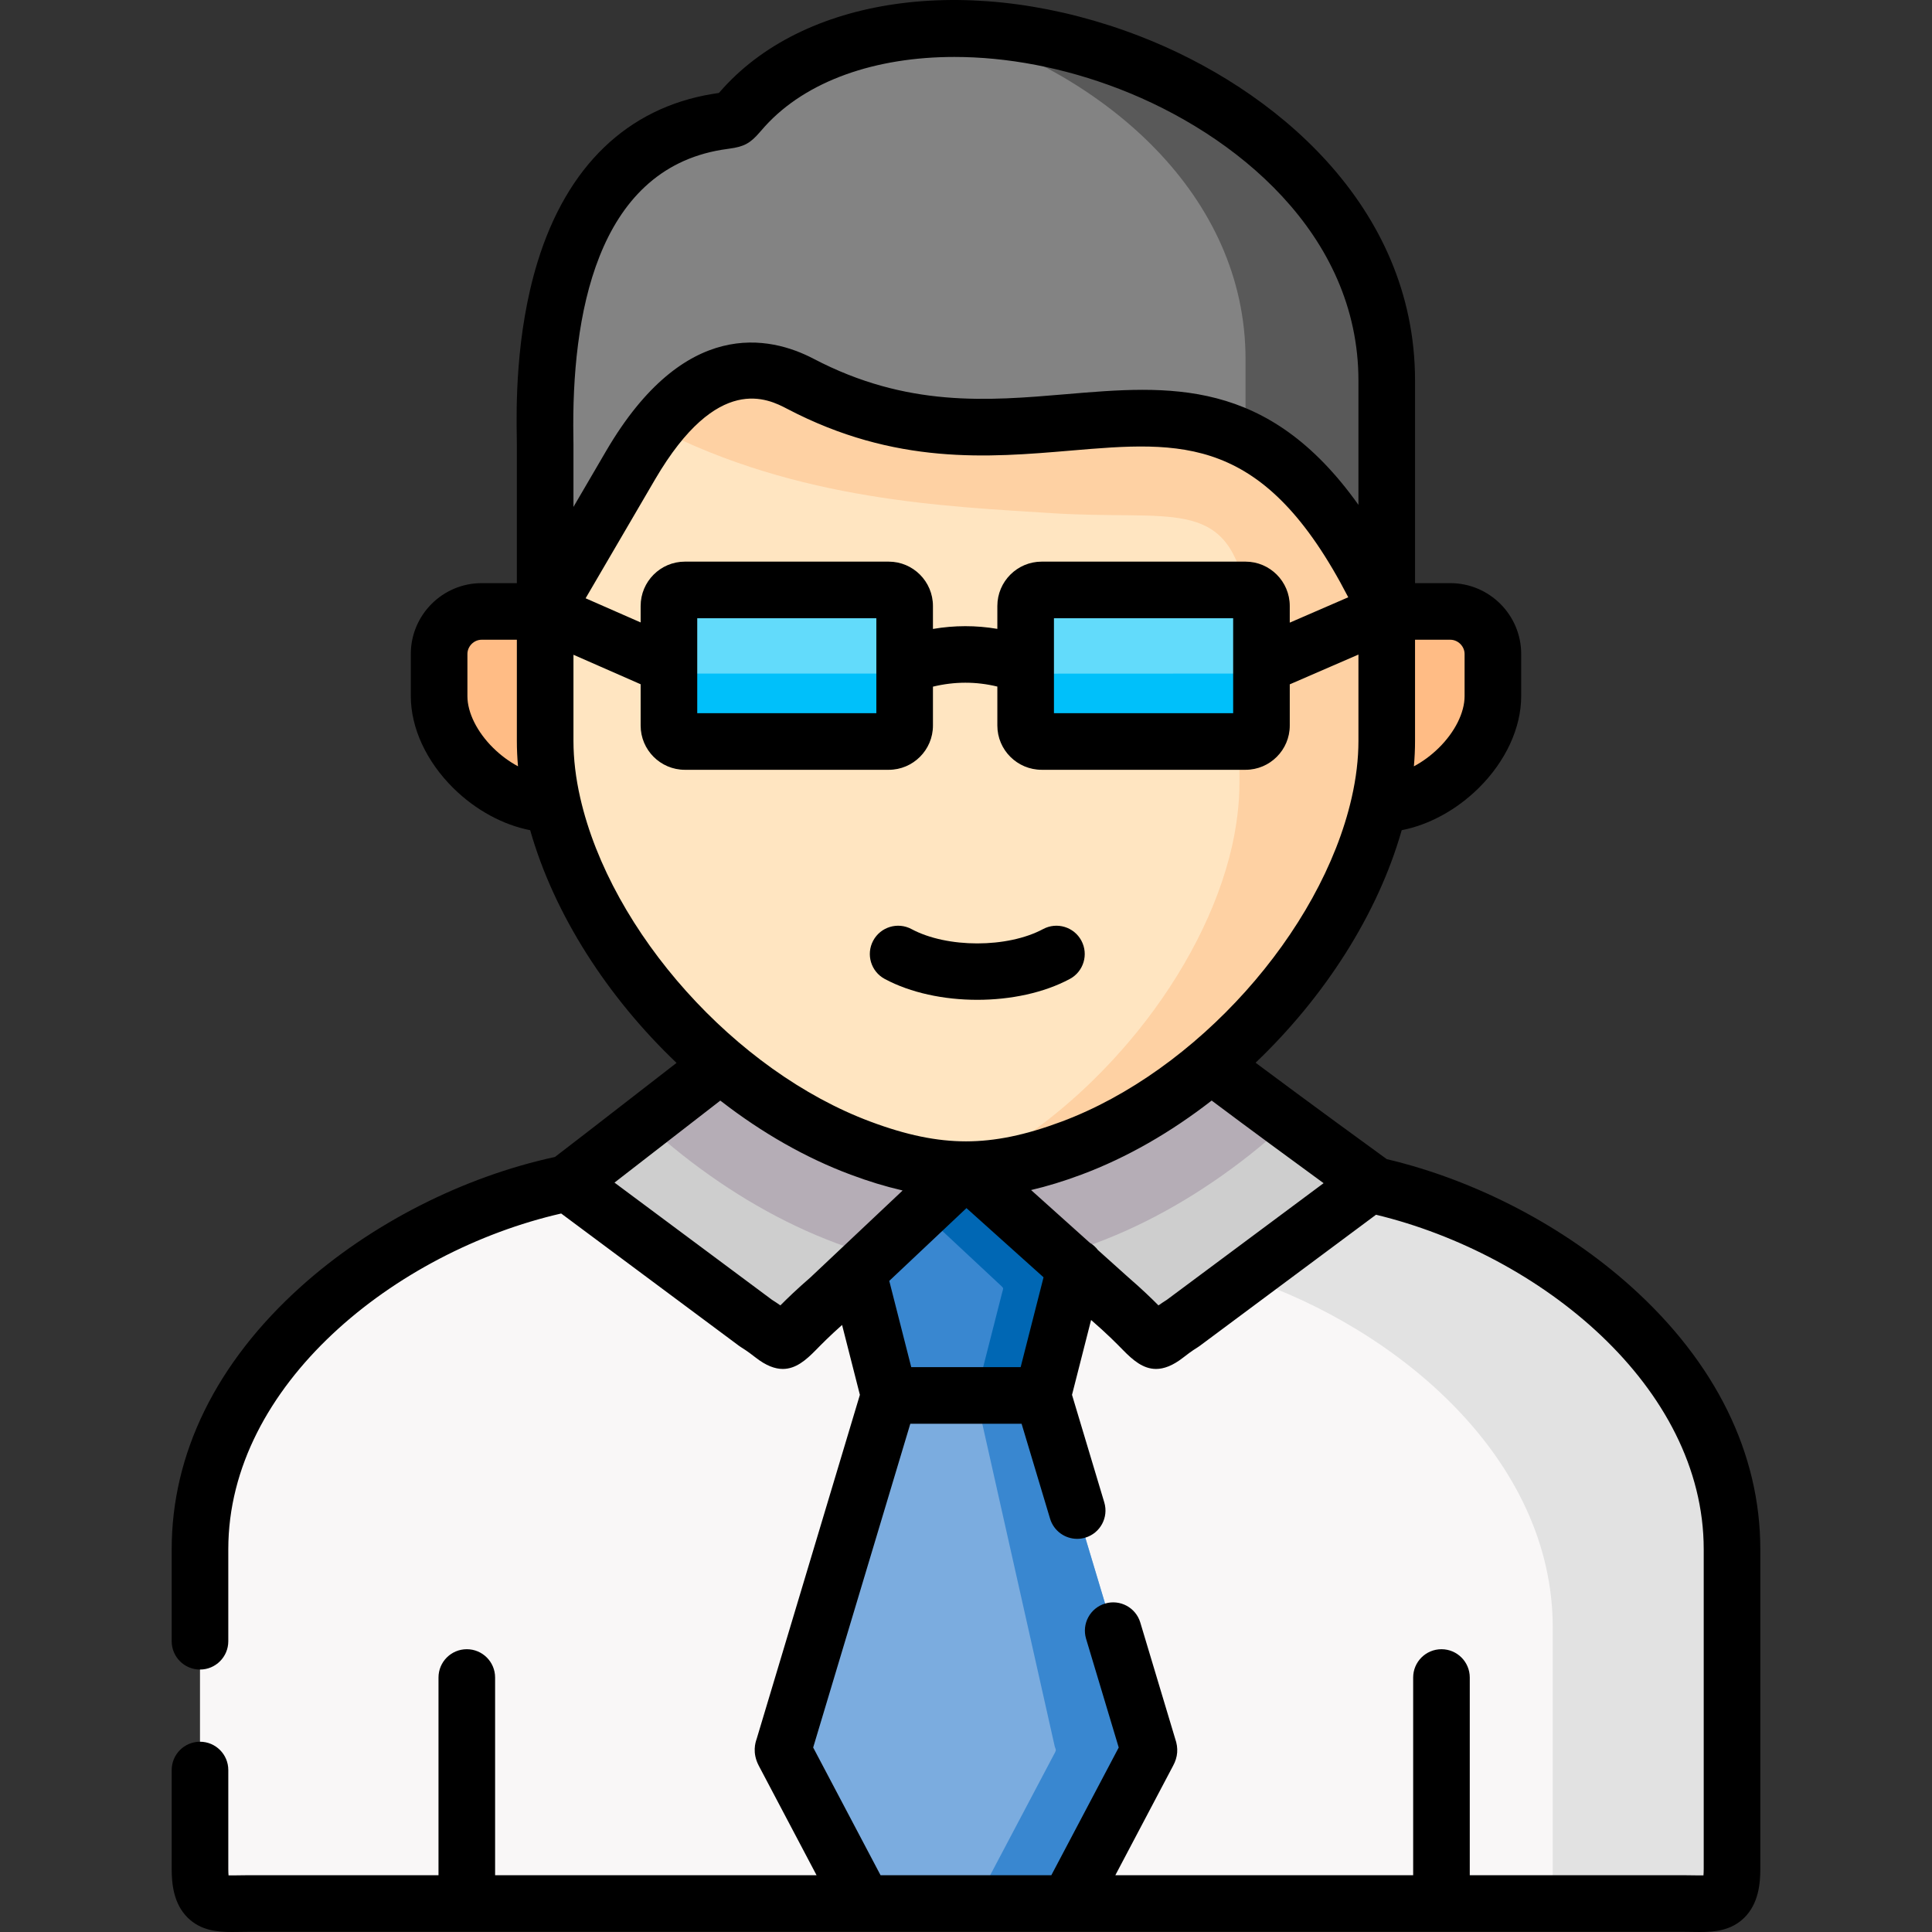 <svg id="Capa_1" enable-background="new 0 0 512 512" height="512" viewBox="0 0 512 512" width="512" xmlns="http://www.w3.org/2000/svg"><rect x="0" y="0" width="512" height="512" fill="#333333" stroke="none"/><g><g><path clip-rule="evenodd" d="m150.449 313.545c-45.41 9.127-97.449 46.659-97.449 97.031v84.757c0 10.432 4.787 9.128 12.748 9.128h24.561 33.399 105.126 27.166 27.138 98.866 39.659 24.589c7.96 0 12.748 1.304 12.748-9.128v-84.757c0-49.834-50.962-87.11-96.033-96.748l-106.996-25.824z" fill="#f9f7f7" fill-rule="evenodd"/></g><g><path clip-rule="evenodd" d="m304.215 462.819-27.903-93.006-20.312-10.857-20.34 10.857-27.903 93.006c-.227.822-.425.879-.057 1.587l21.133 40.054h27.167 27.138l21.133-40.054c.397-.708.17-.765-.056-1.587z" fill="#7bacdf" fill-rule="evenodd"/></g><g><path clip-rule="evenodd" d="m284.951 335.939-3.654-18.794-25.297-7.172-27.025 7.597-1.671 19.446 8.356 32.797h20.34 20.311z" fill="#3987d0" fill-rule="evenodd"/></g><g><path clip-rule="evenodd" d="m304.215 462.819-27.903-93.006h-17.677l20.878 93.006c.255.822.453.879.085 1.587l-21.161 40.054h24.702l21.133-40.054c.396-.708.169-.765-.057-1.587z" fill="#3987d0" fill-rule="evenodd"/></g><g><path clip-rule="evenodd" d="m284.951 335.939-28.951-25.966-11.671 11.197 20.68 19.304c1.105 1.049.906.709.538 2.211l-6.912 27.128h17.677z" fill="#0067b4" fill-rule="evenodd"/></g><g><path clip-rule="evenodd" d="m294.016 344.103c16.26 14.06 8.867 13.153 19.461 6.548l49.489-36.822.453-.34c-5.354-3.884-27.762-20.183-42.492-31.352-18.583-13.606-59.858 11.197-64.928 27.837l28.951 25.966z" fill="#cecece" fill-rule="evenodd"/></g><g><path clip-rule="evenodd" d="m191.043 282.136c-.17-.057-36.232 28.12-40.651 31.352l.057.057 49.886 37.106c10.595 6.605 3.201 7.512 19.461-6.548l36.204-34.13c-7.025-18.737-26.005-38.75-64.957-27.837z" fill="#cecece" fill-rule="evenodd"/></g><g><path clip-rule="evenodd" d="m116.37 173.313v11.169c0 14.258 15.977 28.8 30.085 28.602l17.592-25.512-19.575-25.54h-16.827c-6.204-.001-11.275 5.073-11.275 11.281z" fill="#ffbc85" fill-rule="evenodd"/></g><g><path clip-rule="evenodd" d="m167.163 103.211-22.691 38.807v54.312c0 5.443.68 11.055 1.983 16.753 5.552 24.35 22.266 50.145 44.589 69.053 11.161 9.468 23.739 17.207 37.025 22.139 10.141 3.798 19.037 5.698 27.932 5.698h.907c8.583-.142 17.224-2.041 27.025-5.698 14.787-5.528 28.753-14.514 40.849-25.512 5.666-5.159 10.935-10.743 15.694-16.64 12.351-15.279 21.274-32.485 25.042-49.04 1.303-5.698 1.983-11.31 1.983-16.753v-54.312c-42.691-91.248-88.016-25.059-155.38-60.322-17.225-8.986-32.352-.028-44.958 21.515z" fill="#ffe5c1" fill-rule="evenodd"/></g><g><path clip-rule="evenodd" d="m367.5 162.031-10.878 20.693 8.895 30.359c14.107.198 30.113-14.343 30.113-28.602v-11.169c0-6.208-5.099-11.282-11.303-11.282h-16.827z" fill="#ffbc85" fill-rule="evenodd"/></g><g><path clip-rule="evenodd" d="m190.024 32.288c-49.291 8.136-45.552 76.225-45.552 85.409v18.284 26.051l22.691-38.835c12.606-21.515 27.733-30.501 44.957-21.487 67.365 35.263 112.69-30.955 155.38 60.322v-24.407-36.766c0-56.382-62.464-93.318-114.871-93.346h-.198c-22.011.028-42.209 6.548-55.24 20.892-3.683 4.024-1.757 2.976-7.167 3.883z" fill="#838383" fill-rule="evenodd"/></g><g><path clip-rule="evenodd" d="m330.078 156.333c1.133 5.159.312 18.596-1.615 40.167v11.084c0 5.414-.708 11.055-1.983 16.753-3.768 16.526-12.719 33.761-25.042 49.012-4.787 5.896-10.057 11.509-15.722 16.668-8.64 7.824-18.215 14.655-28.357 19.928 8.442-.17 16.94-2.069 26.572-5.669 14.787-5.528 28.753-14.514 40.849-25.512 5.666-5.159 10.935-10.743 15.694-16.64 12.351-15.279 21.274-32.485 25.042-49.04 1.303-5.698 1.983-11.31 1.983-16.753v-34.3c-42.691-91.277-88.016-25.059-155.38-60.322-14.277-7.484-27.138-2.58-38.3 11.622 37.733 19.503 77.393 20.863 104.644 22.649 31.984 2.07 46.091-4.45 51.615 20.353z" fill="#fed1a3" fill-rule="evenodd"/></g><g><path clip-rule="evenodd" d="m177.276 160.585v15.846 15.846c0 2.324 1.898 4.224 4.221 4.224h54.022c2.323 0 4.221-1.899 4.221-4.224v-15.846-15.846c0-2.353-1.898-4.252-4.221-4.252h-54.022c-2.323 0-4.221 1.9-4.221 4.252z" fill="#62dbfb" fill-rule="evenodd"/></g><g><path clip-rule="evenodd" d="m271.835 176.431-.028 15.846c0 2.324 1.926 4.224 4.249 4.224h54.022c2.323 0 4.221-1.899 4.221-4.224v-15.846-15.846c0-2.353-1.898-4.252-4.221-4.252h-54.022c-2.323 0-4.249 1.899-4.249 4.252z" fill="#62dbfb" fill-rule="evenodd"/></g><g><path clip-rule="evenodd" d="m181.497 196.501h54.022c2.323 0 4.221-1.899 4.221-4.224v-13.777h-62.464v13.777c0 2.325 1.898 4.224 4.221 4.224z" fill="#00c0fa" fill-rule="evenodd"/></g><g><path clip-rule="evenodd" d="m276.056 196.501h54.022c2.323 0 4.221-1.899 4.221-4.224v-13.777l-62.464.028-.028 13.748c0 2.326 1.926 4.225 4.249 4.225z" fill="#00c0fa" fill-rule="evenodd"/></g><g><path clip-rule="evenodd" d="m320.928 282.136c-7.224 6.123-15.042 11.537-23.286 15.931-4.448 2.381-9.037 4.479-13.711 6.208-9.632 3.6-18.13 5.499-26.572 5.669-.17 0-.312 0-.453.028h-.906l25.155 22.592c.991-.283 1.955-.595 2.946-.907 2.04-.652 4.108-1.389 6.204-2.183 14.476-5.386 28.243-13.465 40.764-23.329 3.229-2.551 6.374-5.244 9.433-7.994.283-.283.567-.539.85-.794-6.939-5.129-14.333-10.6-20.424-15.221z" fill="#b5adb6" fill-rule="evenodd"/></g><g><path clip-rule="evenodd" d="m256 309.973c-8.895 0-17.79-1.899-27.932-5.698-4.674-1.729-9.263-3.827-13.739-6.208-8.215-4.394-16.034-9.78-23.286-15.931-.085-.028-10.028 7.682-20.113 15.506 1.728 1.587 3.484 3.118 5.269 4.621 1.558 1.332 3.144 2.636 4.731 3.884 12.521 9.865 26.289 17.944 40.736 23.329 2.068.794 4.108 1.502 6.091 2.126 1.36.454 2.691.85 3.994 1.219z" fill="#b5adb6" fill-rule="evenodd"/></g><g><path clip-rule="evenodd" d="m367.5 100.859c0-56.382-62.464-93.318-114.871-93.346h-.198c-.028 0-.057 0-.085 0-.085 0-.17 0-.255 0 40.963 12.388 77.988 44.249 77.988 87.648v1.304 19.984c12.974 6.463 25.297 19.673 37.422 45.582v-20.013-4.394-36.765z" fill="#595959" fill-rule="evenodd"/></g><g><path clip-rule="evenodd" d="m459 410.576c0-49.834-50.962-87.11-96.033-96.748l-33.172 24.662c40.906 13.663 81.699 48.218 81.699 92.807v73.163h10.17 24.589c7.96 0 12.748 1.304 12.748-9.128v-84.756z" fill="#e2e2e2" fill-rule="evenodd"/></g><g><path d="m234.471 259.437c6.875 3.683 15.695 5.525 24.518 5.525 8.82 0 17.644-1.842 24.518-5.525 3.651-1.956 5.025-6.501 3.069-10.152s-6.501-5.025-10.152-3.069c-9.452 5.063-25.42 5.062-34.869 0-3.65-1.955-8.196-.582-10.152 3.069-1.957 3.65-.584 8.196 3.068 10.152z"/><path d="m432.318 341.015c-17.864-16.077-41.266-28.255-64.82-33.837-3.318-2.408-20.428-14.841-34.757-25.544 18.248-17.396 32.384-39.32 38.724-61.622 7.179-1.399 14.473-5.328 20.365-11.137 7.182-7.081 11.301-15.97 11.301-24.39v-11.168c0-10.356-8.435-18.781-18.803-18.781h-9.328v-16.906-36.764c0-46.51-37.662-77.638-72.908-91.261-43.353-16.755-87.74-11.224-110.435 13.747-.451.493-.825.916-1.143 1.282-.486.069-1.051.153-1.711.264-22.514 3.716-38.543 19.124-46.355 44.56-5.924 19.287-5.613 39.059-5.497 46.502.011.716.021 1.302.021 1.743v18.283 18.55h-9.327c-10.353 0-18.775 8.425-18.775 18.781v11.168c0 8.427 4.12 17.323 11.304 24.406 5.881 5.799 13.162 9.722 20.331 11.12 6.347 22.32 20.509 44.263 38.785 61.666-3.208 2.482-7.182 5.565-11.273 8.74-8.234 6.389-17.427 13.522-20.952 16.192-24.411 5.282-48.871 17.741-67.386 34.406-22.361 20.126-34.179 44.178-34.179 69.554v24.377c0 4.142 3.358 7.5 7.5 7.5s7.5-3.358 7.5-7.5v-24.377c0-43.568 44.302-78.919 88.22-88.979l47.137 35.074c.166.123.335.239.51.348 1.781 1.11 2.945 2.018 3.88 2.749 2.77 2.163 5.122 3.023 7.206 3.023 3.432 0 6.133-2.333 8.767-5.02 1.47-1.499 3.596-3.668 6.94-6.639l4.719 18.521-27.306 91.01c-.016.054-.047.148-.062.203-.303.893-1.226 3.611.556 7.04l15.329 29.053h-85.189v-52.394c0-4.142-3.358-7.5-7.5-7.5s-7.5 3.358-7.5 7.5v52.394h-50.459c-.879 0-1.722.015-2.526.029-.831.014-1.843.035-2.656.013-.038-.421-.066-.969-.066-1.67v-26.248c0-4.142-3.358-7.5-7.5-7.5s-7.5 3.358-7.5 7.5v26.248c0 3.743.441 9.152 4.253 12.897 3.422 3.361 7.698 3.781 11.719 3.781.681 0 1.356-.012 2.017-.024.719-.013 1.472-.027 2.258-.027h163.07c.007 0 .015.001.022.001.008 0 .016-.001.025-.001h27.136 27.108c.008 0 .016.001.025.001.007 0 .014-.001.022-.001h163.098c.786 0 1.539.014 2.258.027.661.012 1.335.024 2.017.024 4.021 0 8.298-.42 11.719-3.781 3.813-3.744 4.253-9.154 4.253-12.897v-84.754c0-25.379-11.82-49.43-34.182-69.555zm-57.318-144.682v-26.798h9.327c2.062 0 3.803 1.732 3.803 3.782v11.168c0 4.366-2.554 9.491-6.832 13.709-2.021 1.992-4.284 3.651-6.603 4.89.203-2.283.305-4.536.305-6.751zm-244.294 1.877c-4.28-4.22-6.835-9.351-6.835-13.725v-11.168c0-2.05 1.729-3.782 3.775-3.782h9.327v26.798c0 2.213.102 4.465.305 6.746-2.309-1.235-4.562-2.886-6.572-4.869zm220.062 115.342-41.528 30.9c-.841.531-1.583 1.03-2.237 1.49-1.807-1.818-4.326-4.267-8.028-7.471l-8.01-7.191c-.577-.766-1.302-1.424-2.147-1.928l-15.571-13.978c4.237-.99 8.632-2.329 13.304-4.074 12.109-4.513 23.819-11.291 34.551-19.642 9.963 7.474 21.836 16.18 29.666 21.894zm-74.217 24.946-6.068 23.81h-28.994l-5.825-22.86 20.46-19.287zm-85.288-298.804c.887-.149 1.555-.238 2.074-.309 3.844-.519 5.493-1.414 8.017-4.355.337-.393.771-.899 1.387-1.572 10.979-12.08 29.29-18.368 50.187-18.368 13.907 0 28.96 2.786 43.756 8.505 30.609 11.83 63.316 38.342 63.316 77.271v32.921c-24.119-33.86-50.208-31.643-77.561-29.318-20.681 1.756-42.064 3.573-66.842-9.398-11.617-6.08-34.198-11.002-54.91 24.347l-8.715 14.915v-16.631c0-.5-.01-1.165-.023-1.978-.497-31.642 5.917-70.518 39.314-76.03zm138.815 109.144h-54.022c-6.479 0-11.749 5.272-11.749 11.751v6.067c-5.663-.96-11.363-.955-17.067.019v-6.086c0-6.48-5.258-11.751-11.721-11.751h-54.022c-6.463 0-11.721 5.272-11.721 11.751v4.362l-14.582-6.401 18.44-31.558c16.57-28.281 29.966-21.272 35.007-18.633 28.65 14.996 53.311 12.901 75.068 11.054 29.531-2.51 51.265-4.353 73.593 38.869l-15.503 6.724v-4.417c0-6.479-5.258-11.751-11.721-11.751zm-3.279 14.999v12.629.067 12.471h-47.492v-25.166h47.492zm-94.559 0v25.166h-47.464v-12.444c0-.019 0-.038 0-.057v-12.665zm-78.474 47.576c-1.191-5.206-1.794-10.28-1.794-15.08v-22.815l17.804 7.815v10.947c0 6.464 5.258 11.723 11.721 11.723h54.022c6.463 0 11.721-5.259 11.721-11.723v-10.311c5.751-1.386 11.397-1.394 17.067-.022v10.332c0 6.464 5.271 11.723 11.749 11.723h54.022c6.463 0 11.721-5.259 11.721-11.723v-10.923l18.201-7.893v22.87c0 4.8-.604 9.874-1.795 15.085-8.119 35.617-41.175 72.514-76.897 85.829-9.542 3.564-17.584 5.223-25.308 5.223-7.75 0-15.79-1.659-25.312-5.225-35.735-13.319-68.804-50.216-76.922-85.832zm68.549 120.005c-.083.074-.163.151-.243.229l-7.304 6.885c-3.664 3.174-6.163 5.604-7.958 7.41-.654-.46-1.396-.959-2.237-1.49l-41.729-31.05c4.134-3.193 9.296-7.199 14.369-11.135 4.842-3.758 10.077-7.819 13.673-10.595.13.102.262.193.393.291 10.626 8.209 22.198 14.875 34.159 19.333 4.739 1.775 9.196 3.127 13.497 4.125.087.029.174.062.263.082zm229.185 163.905c0 .701-.028 1.249-.066 1.67-.813.02-1.825 0-2.656-.013-.804-.015-1.646-.029-2.526-.029h-56.749v-52.394c0-4.142-3.358-7.5-7.5-7.5s-7.5 3.358-7.5 7.5v52.394h-78.928l15.298-28.994c1.263-2.316 1.451-4.656.552-7.208-.009-.031-.018-.063-.028-.094l-9.207-30.67c-1.19-3.967-5.371-6.216-9.339-5.027-3.967 1.191-6.218 5.372-5.027 9.339l8.648 28.809-17.857 33.844h-22.615-22.644l-17.857-33.845 25.742-85.798h29.491l7.546 25.155c.975 3.249 3.955 5.347 7.181 5.347.713 0 1.439-.103 2.158-.318 3.968-1.19 6.219-5.371 5.029-9.338l-8.552-28.509 5.056-19.84c4.229 3.659 6.765 6.245 8.444 7.958 2.635 2.688 5.335 5.02 8.768 5.02 2.083 0 4.436-.86 7.206-3.023.936-.73 2.1-1.639 3.88-2.749.174-.109.344-.225.509-.348l46.698-34.747c43.468 10.48 86.847 45.543 86.847 88.652v84.756z"/></g></g></svg>